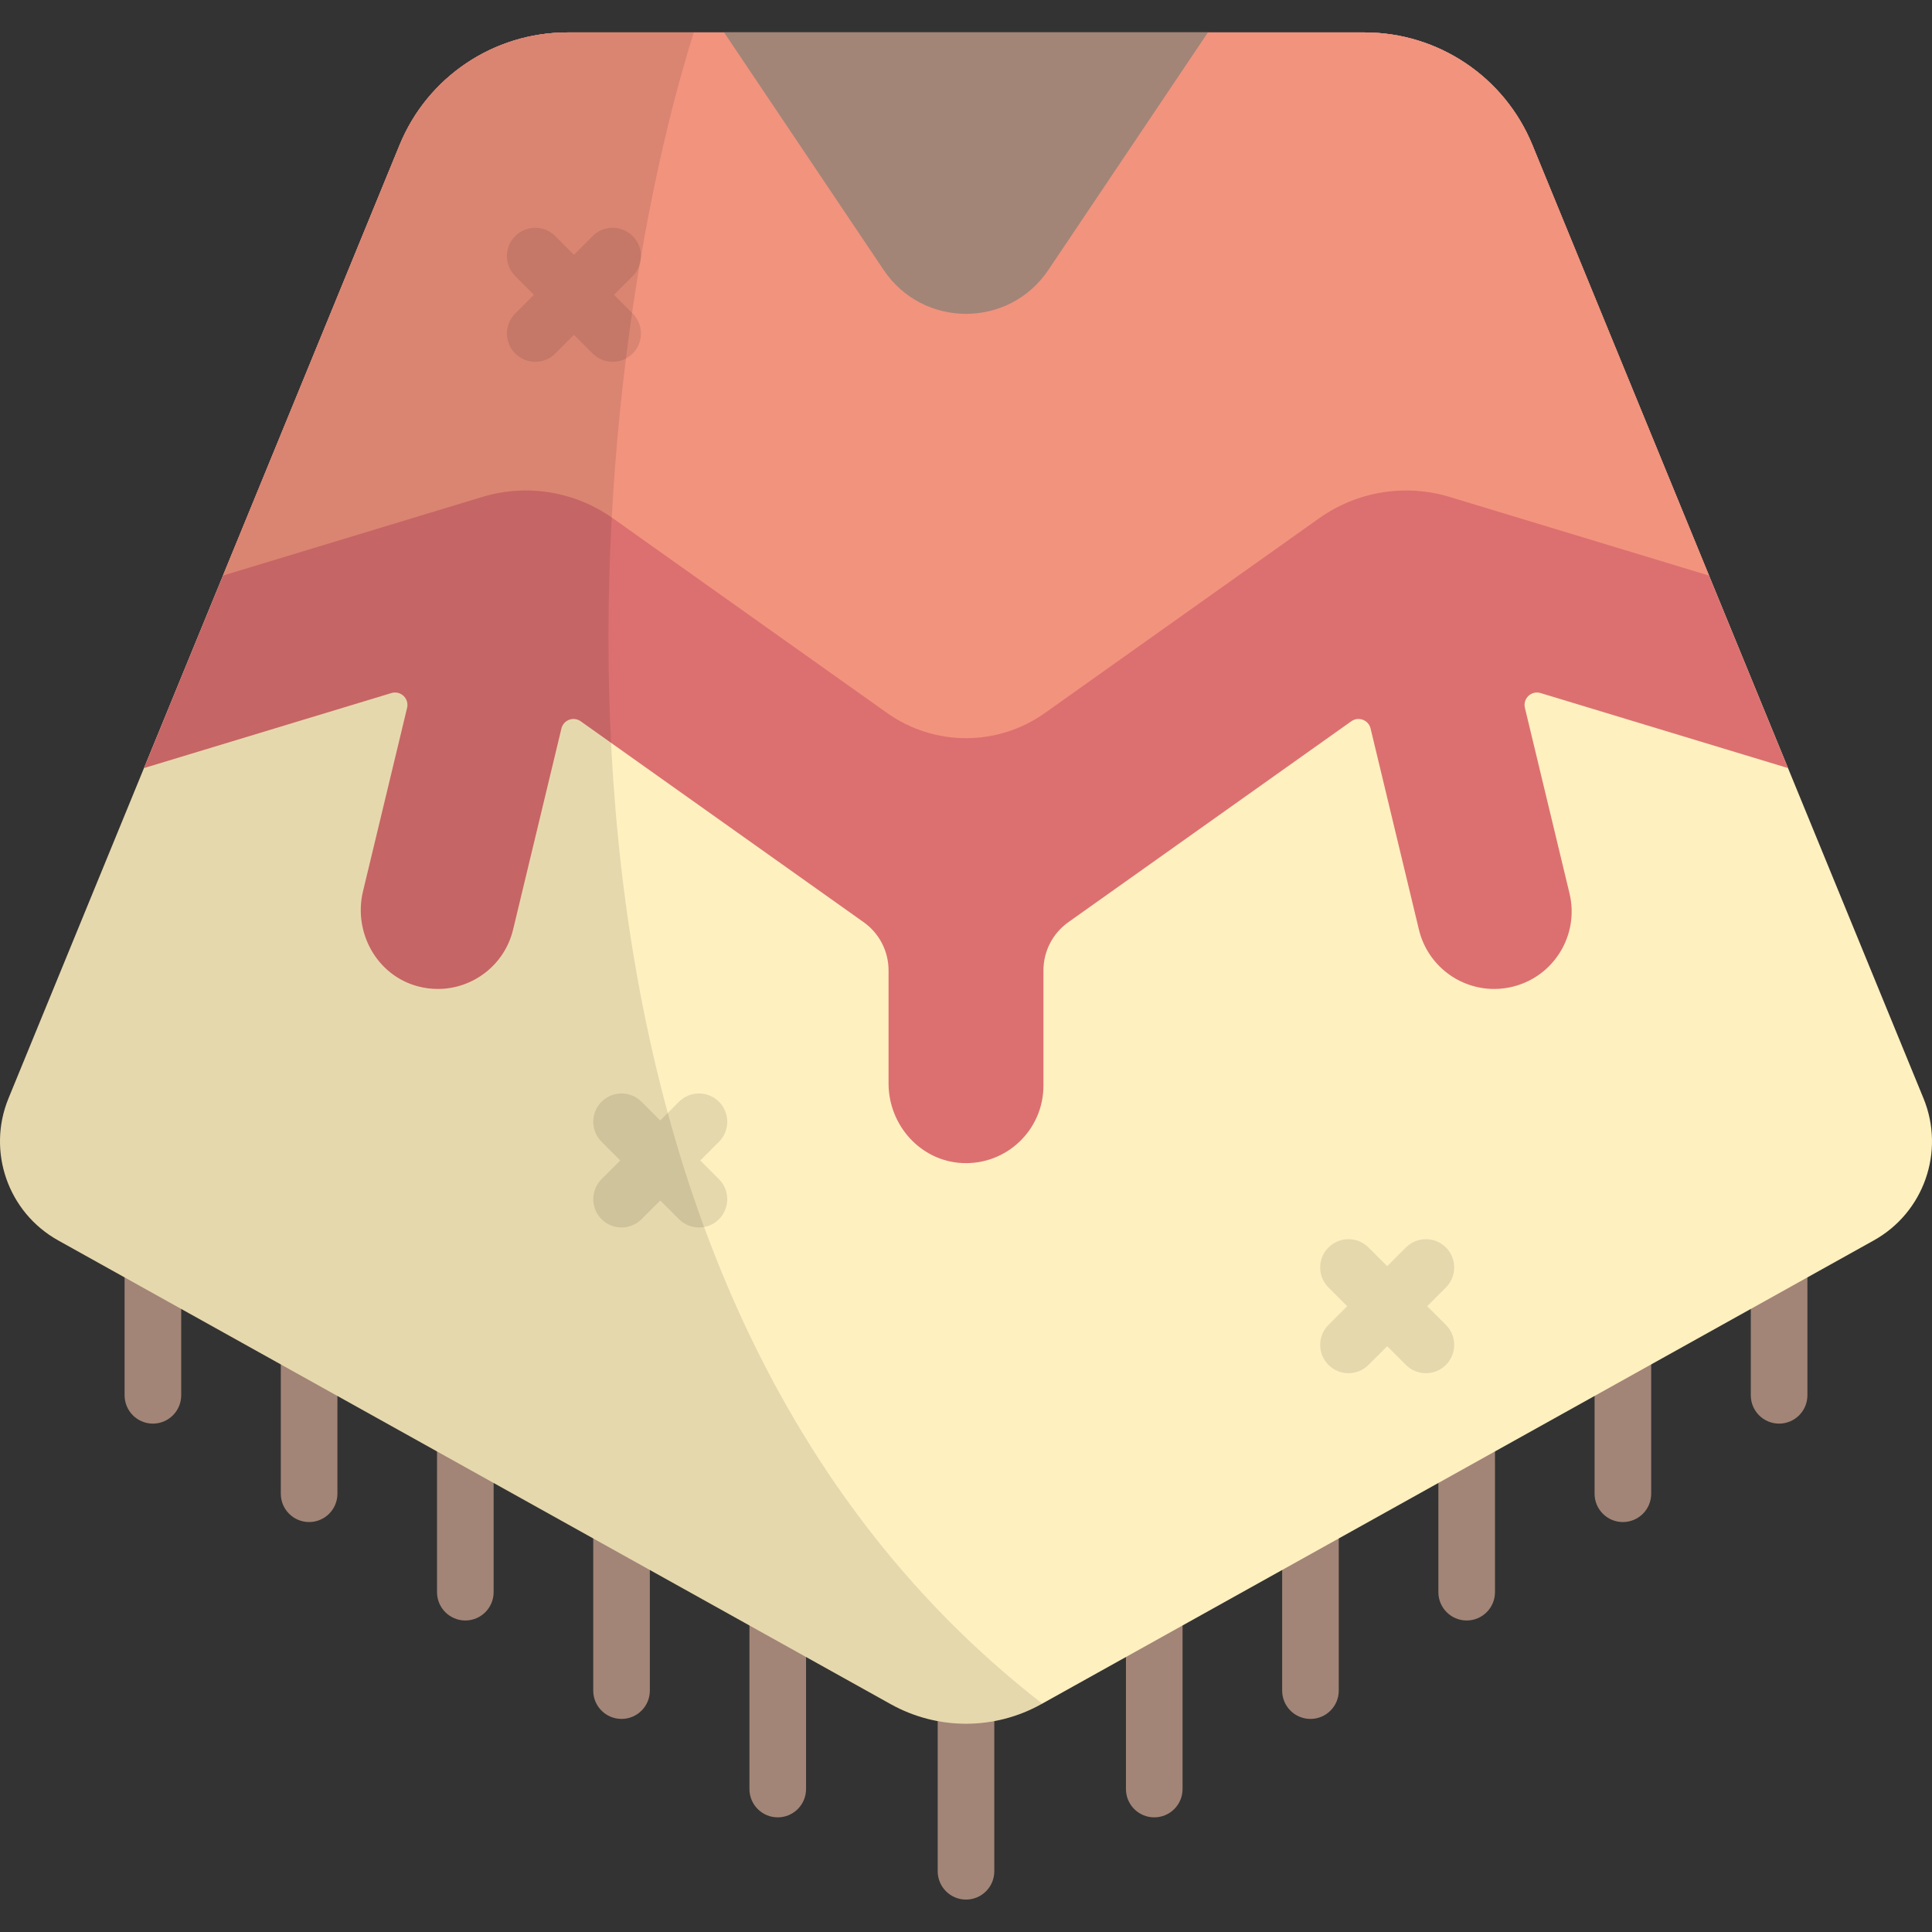 <?xml version="1.0" encoding="iso-8859-1"?>
<!-- Generator: Adobe Illustrator 19.0.0, SVG Export Plug-In . SVG Version: 6.00 Build 0)  -->
<svg version="1.1" id="Capa_1" xmlns="http://www.w3.org/2000/svg" xmlns:xlink="http://www.w3.org/1999/xlink" x="0px" y="0px"
	 viewBox="0 0 512 512" style="enable-background:new 0 0 512 512;" xml:space="preserve">
<rect x="0" y="0" width="512" height="512" fill="#333333" stroke="none"/>
<g>
	<path style="fill:#A28577;" d="M206.111,481.618c-4.142,0-7.5-3.358-7.5-7.5V427.63c0-4.142,3.358-7.5,7.5-7.5s7.5,3.358,7.5,7.5
		v46.487C213.611,478.26,210.253,481.618,206.111,481.618z"/>
	<path style="fill:#A28577;" d="M164.714,455.531c-4.142,0-7.5-3.358-7.5-7.5v-46.487c0-4.142,3.358-7.5,7.5-7.5s7.5,3.358,7.5,7.5
		v46.487C172.214,452.173,168.856,455.531,164.714,455.531z"/>
	<path style="fill:#A28577;" d="M123.316,429.445c-4.142,0-7.5-3.358-7.5-7.5v-46.488c0-4.142,3.358-7.5,7.5-7.5s7.5,3.358,7.5,7.5
		v46.488C130.816,426.087,127.458,429.445,123.316,429.445z"/>
	<path style="fill:#A28577;" d="M81.918,403.358c-4.142,0-7.5-3.358-7.5-7.5V349.37c0-4.142,3.358-7.5,7.5-7.5s7.5,3.358,7.5,7.5
		v46.488C89.418,400.001,86.06,403.358,81.918,403.358z"/>
	<path style="fill:#A28577;" d="M40.52,377.272c-4.142,0-7.5-3.358-7.5-7.5v-46.487c0-4.142,3.358-7.5,7.5-7.5s7.5,3.358,7.5,7.5
		v46.487C48.02,373.914,44.662,377.272,40.52,377.272z"/>
	<path style="fill:#A28577;" d="M305.889,481.618c-4.143,0-7.5-3.358-7.5-7.5V427.63c0-4.142,3.357-7.5,7.5-7.5s7.5,3.358,7.5,7.5
		v46.487C313.389,478.26,310.031,481.618,305.889,481.618z"/>
	<path style="fill:#A28577;" d="M347.286,455.531c-4.143,0-7.5-3.358-7.5-7.5v-46.487c0-4.142,3.357-7.5,7.5-7.5s7.5,3.358,7.5,7.5
		v46.487C354.786,452.173,351.429,455.531,347.286,455.531z"/>
	<path style="fill:#A28577;" d="M388.685,429.445c-4.143,0-7.5-3.358-7.5-7.5v-46.488c0-4.142,3.357-7.5,7.5-7.5
		c4.142,0,7.5,3.358,7.5,7.5v46.488C396.185,426.087,392.827,429.445,388.685,429.445z"/>
	<path style="fill:#A28577;" d="M430.082,403.358c-4.143,0-7.5-3.358-7.5-7.5V349.37c0-4.142,3.357-7.5,7.5-7.5s7.5,3.358,7.5,7.5
		v46.488C437.582,400.001,434.225,403.358,430.082,403.358z"/>
	<path style="fill:#A28577;" d="M471.48,377.272c-4.143,0-7.5-3.358-7.5-7.5v-46.487c0-4.142,3.357-7.5,7.5-7.5s7.5,3.358,7.5,7.5
		v46.487C478.98,373.914,475.622,377.272,471.48,377.272z"/>
	<path style="fill:#A28577;" d="M256,503.406c-4.142,0-7.5-3.358-7.5-7.5v-46.487c0-4.142,3.358-7.5,7.5-7.5
		c4.143,0,7.5,3.358,7.5,7.5v46.487C263.5,500.048,260.143,503.406,256,503.406z"/>
</g>
<path style="fill:#FFF0C0;" d="M361.635,8.594h-211.27c-19.498,0-37.063,11.78-44.463,29.819L2.252,291.081
	c-5.773,14.072-0.115,30.237,13.172,37.639l220.638,122.904c12.395,6.905,27.48,6.905,39.876,0L496.576,328.72
	c13.287-7.402,18.945-23.567,13.172-37.639L406.098,38.413C398.698,20.374,381.133,8.594,361.635,8.594z"/>
<path style="fill:#DC7070;" d="M408.272,183.667l65.568,19.881L406.098,38.413c-7.4-18.039-24.965-29.819-44.463-29.819h-211.27
	c-19.498,0-37.063,11.78-44.463,29.819L38.16,203.547l65.567-19.88c2.435-0.738,4.751,1.446,4.156,3.92l-11.682,48.601
	c-2.625,10.922,3.664,22.306,14.519,25.195c1.78,0.474,3.563,0.7,5.316,0.7c9.268,0,17.676-6.323,19.938-15.731l12.809-53.292
	c0.545-2.266,3.207-3.264,5.107-1.915l74.992,53.248c4.137,2.938,6.595,7.697,6.595,12.771v29.977
	c0,11.051,8.493,20.56,19.532,21.079c11.785,0.554,21.514-8.837,21.514-20.5v-30.556c0-5.074,2.458-9.834,6.595-12.771
	l74.992-53.249c1.9-1.349,4.562-0.351,5.107,1.915l12.809,53.292c2.261,9.409,10.669,15.732,19.938,15.732
	c1.587,0,3.201-0.186,4.813-0.573c11.021-2.649,17.807-13.731,15.158-24.751l-11.819-49.173
	C403.521,185.113,405.837,182.928,408.272,183.667z"/>
<path style="fill:#F2937E;" d="M276.908,188.951l72.695-51.618c10.036-7.126,22.806-9.207,34.586-5.635l68.724,20.838
	L406.098,38.413c-7.4-18.039-24.965-29.819-44.463-29.819h-211.27c-19.498,0-37.063,11.78-44.463,29.819L59.086,152.536
	l68.724-20.838c11.78-3.572,24.549-1.491,34.586,5.635l72.695,51.618C247.613,197.842,264.387,197.842,276.908,188.951z"/>
<path style="fill:#A28577;" d="M320.111,8.594L277.827,71.54c-10.419,15.51-33.236,15.51-43.654,0L191.889,8.594H320.111z"/>
<g style="opacity:0.1;">
	<path d="M357.36,363.915c-1.919,0-3.839-0.732-5.304-2.197c-2.929-2.929-2.929-7.677,0-10.607l20.521-20.521
		c2.93-2.929,7.678-2.929,10.608,0c2.929,2.929,2.929,7.678,0,10.606l-20.521,20.521
		C361.199,363.183,359.279,363.915,357.36,363.915z"/>
	<path d="M377.881,363.915c-1.92,0-3.839-0.732-5.304-2.197l-20.521-20.521c-2.929-2.929-2.929-7.678,0-10.606
		c2.931-2.93,7.679-2.929,10.608,0l20.521,20.521c2.929,2.929,2.929,7.678,0,10.607C381.72,363.183,379.8,363.915,377.881,363.915z"
		/>
</g>
<g style="opacity:0.1;">
	<path d="M164.714,325.297c-1.919,0-3.839-0.733-5.303-2.197c-2.929-2.929-2.929-7.678,0-10.607l20.521-20.521
		c2.929-2.929,7.678-2.929,10.606,0c2.929,2.929,2.929,7.677,0,10.607L170.017,323.1
		C168.553,324.565,166.633,325.297,164.714,325.297z"/>
	<path d="M185.234,325.297c-1.919,0-3.839-0.732-5.303-2.197l-20.521-20.521c-2.929-2.929-2.929-7.678,0-10.607
		s7.678-2.929,10.606,0l20.521,20.521c2.929,2.929,2.929,7.678,0,10.607C189.073,324.565,187.153,325.297,185.234,325.297z"/>
</g>
<g style="opacity:0.1;">
	<path d="M141.842,95.884c-1.919,0-3.839-0.732-5.303-2.197c-2.929-2.929-2.929-7.678,0-10.606l20.52-20.521
		c2.929-2.929,7.678-2.929,10.606,0c2.929,2.929,2.929,7.678,0,10.606l-20.52,20.521C145.681,95.152,143.761,95.884,141.842,95.884z
		"/>
	<path d="M162.362,95.884c-1.919,0-3.839-0.732-5.303-2.197l-20.52-20.521c-2.929-2.929-2.929-7.678,0-10.606
		c2.929-2.929,7.678-2.929,10.606,0l20.52,20.521c2.929,2.929,2.929,7.678,0,10.606C166.201,95.152,164.282,95.884,162.362,95.884z"
		/>
</g>
<path style="opacity:0.1;enable-background:new    ;" d="M183.862,8.594h-33.497c-19.498,0-37.063,11.78-44.463,29.819
	L2.252,291.081c-5.773,14.072-0.115,30.237,13.172,37.639l220.638,122.904c12.395,6.905,27.48,6.905,39.876,0l0.274-0.152
	C129.913,337.935,153.835,103.805,183.862,8.594z"/>
<g>
</g>
<g>
</g>
<g>
</g>
<g>
</g>
<g>
</g>
<g>
</g>
<g>
</g>
<g>
</g>
<g>
</g>
<g>
</g>
<g>
</g>
<g>
</g>
<g>
</g>
<g>
</g>
<g>
</g>
</svg>

